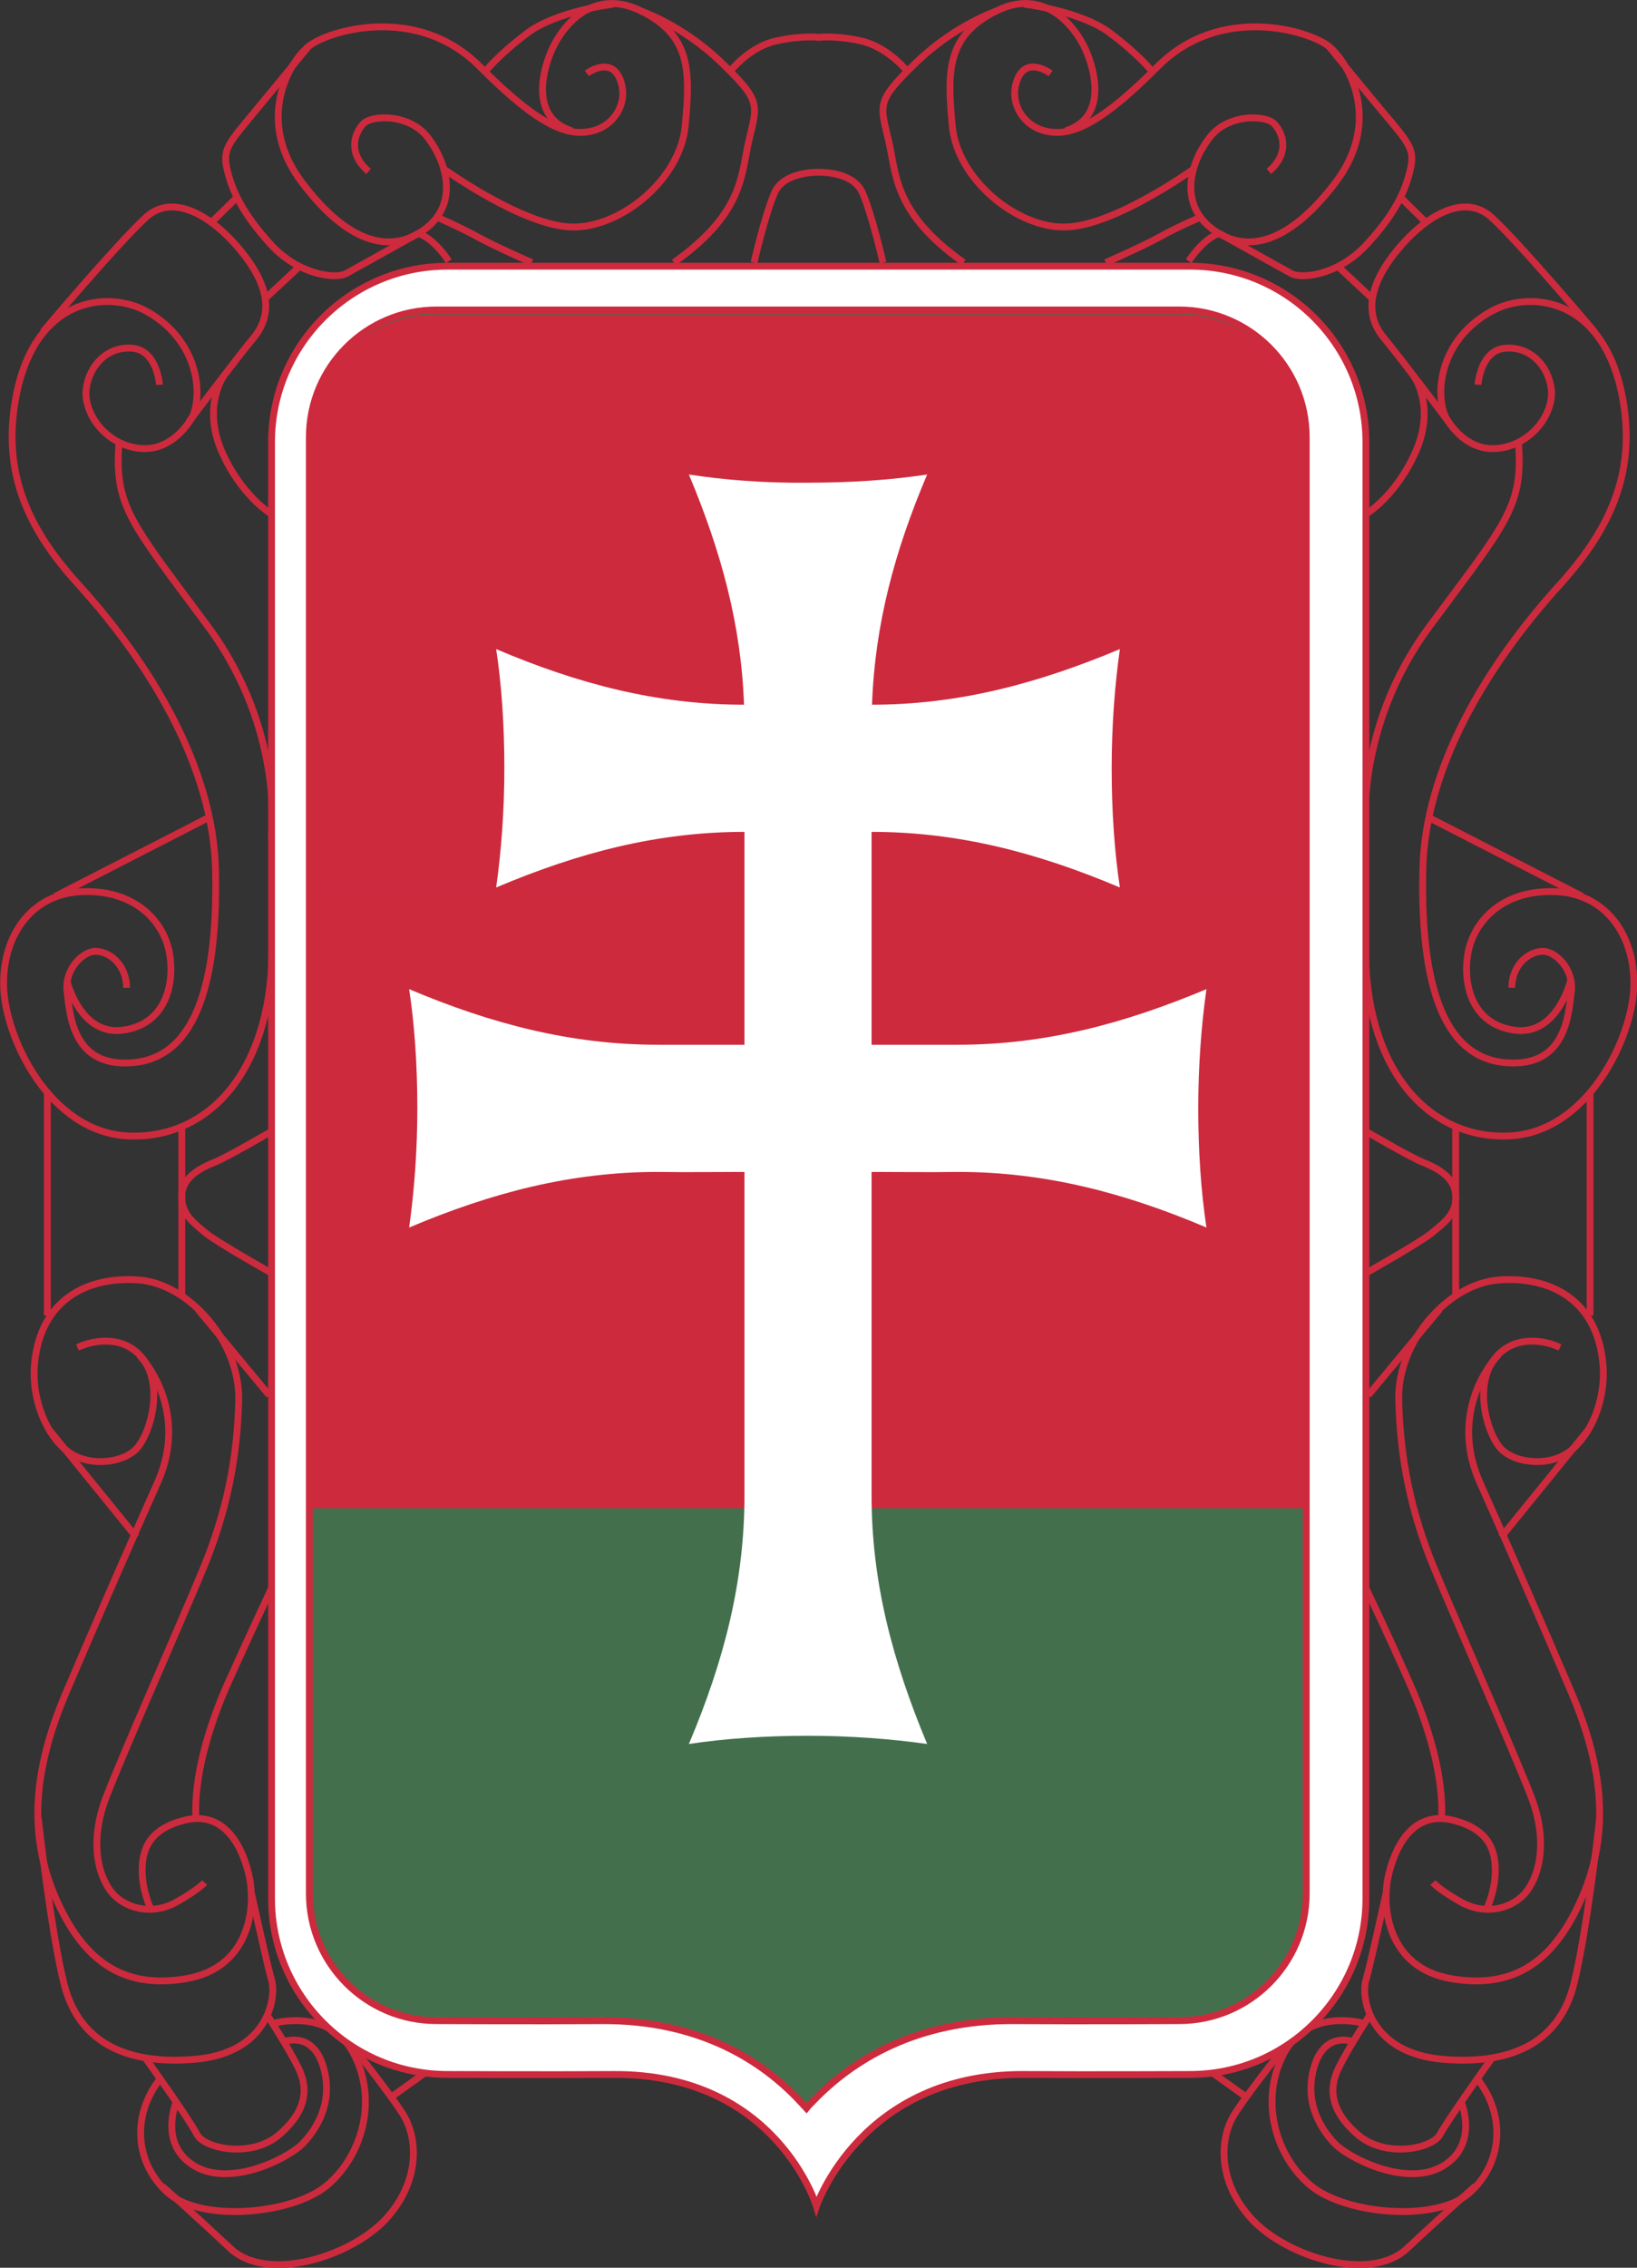 <?xml version="1.0" encoding="utf-8"?>
<!-- Generator: Adobe Illustrator 21.0.0, SVG Export Plug-In . SVG Version: 6.00 Build 0)  -->
<svg version="1.1"
	 id="Слой_1" inkscape:version="0.92.1 r15371" sodipodi:docname="spain.svg" xmlns:cc="http://creativecommons.org/ns#" xmlns:dc="http://purl.org/dc/elements/1.1/" xmlns:inkscape="http://www.inkscape.org/namespaces/inkscape" xmlns:rdf="http://www.w3.org/1999/02/22-rdf-syntax-ns#" xmlns:sodipodi="http://sodipodi.sourceforge.net/DTD/sodipodi-0.dtd" xmlns:svg="http://www.w3.org/2000/svg"
	 xmlns="http://www.w3.org/2000/svg" xmlns:xlink="http://www.w3.org/1999/xlink" x="0px" y="0px" viewBox="0 0 359.3 497.5"
	 style="enable-background:new 0 0 359.3 497.5;" xml:space="preserve">
<rect x="0" y="0" width="359.3" height="497.5" fill="#333333" stroke="none"/>
<style type="text/css">
	.st0{fill:none;stroke:#CD2A3E;stroke-width:1.5;stroke-miterlimit:3.864;}
	.st1{clip-path:url(#SVGID_2_);fill:#FFFFFF;}
	.st2{fill:#FFFFFF;stroke:#CD2A3E;stroke-width:1.5;stroke-miterlimit:3.864;}
	.st3{fill:#436F4D;stroke:#CD2A3E;stroke-width:1.5;stroke-miterlimit:3.864;}
	.st4{fill:#CD2A3E;}
	.st5{fill:#FFFFFF;}
</style>
<sodipodi:namedview  bordercolor="#666666" borderopacity="1" gridtolerance="10" guidetolerance="10" id="namedview141" inkscape:current-layer="Слой_1" inkscape:cx="167.76793" inkscape:cy="319.2473" inkscape:pageopacity="0" inkscape:pageshadow="2" inkscape:window-height="480" inkscape:window-maximized="0" inkscape:window-width="716" inkscape:window-x="0" inkscape:window-y="0" inkscape:zoom="0.472" objecttolerance="10" pagecolor="#ffffff" showgrid="false">
	</sodipodi:namedview>
<path id="path4" inkscape:connector-curvature="0" class="st0" d="M324.4,84.4c0,0,0.5-7.5,5.9-8s9.6,3.7,10.2,9.1
	c0.5,5.4-4.5,12.3-12.1,12.9c-7.5,0.5-11.2-7.1-11.2-7.1c-2.4-5.7-0.8-17.1,10.3-23.1c8.4-4.5,24.4-3,28.6,18.9
	c2.9,15.5-1.8,27.9-13.5,40.9c-16.5,18.1-29.8,40.6-30.3,62.6c-0.7,29.5,6.4,42.8,20.1,42.6c11.4-0.1,11.9-11,12.5-15.8
	c0.5-4.8-3.5-8.8-6.4-8.7s-6.6,2.8-6.7,8"/>
<path id="path6" inkscape:connector-curvature="0" class="st0" d="M344.7,215.2c0,0-2.9,12.1-12.3,10.8s-11.4-10.2-10.2-16.9
	c1.2-6.7,7.2-13.7,18.6-13.5c11.4,0.1,18.1,9.4,17.8,20.8c-0.3,11.4-10.2,32-27.3,32.8c-17.1,0.8-31.1-13.5-31.6-39.8"/>
<line id="line8" class="st0" x1="347.2" y1="196.6" x2="313.3" y2="179.2"/>
<path id="path10" inkscape:connector-curvature="0" class="st0" d="M299.8,183.6c0,0-2.9-23.3,13.9-46.1
	c16.9-22.8,20.6-26.3,19.6-40.2"/>
<path id="path12" inkscape:connector-curvature="0" class="st0" d="M318,92.6c0,0-11-14.6-14.2-18.4s-4.5-9.4,1.6-17.7
	c6.2-8.3,15.5-14.7,22-8.8c6.4,5.9,22.6,25.1,22.6,25.1"/>
<path id="path14" inkscape:connector-curvature="0" class="st0" d="M310.3,82.5c0,0,4.8,6.5,0.5,16.4s-11,13.9-11,13.9"/>
<path id="path16" inkscape:connector-curvature="0" class="st0" d="M230.6,16.1c0,0-5.1-3.8-7.2,1.1c-2.1,4.8,0.8,10.2,5.9,11.5
	c5.1,1.3,11.3-0.5,24.9-14.2c13.7-13.7,33.2-7.8,37.5-4.3s11.8,16.3,1.3,30s-19.8,15.5-27.1,9.9c-7.2-5.6-4.6-14.5-0.5-19.8
	c4-5.4,12.3-5.1,14.2-3.2c1.9,1.9,3.7,6.4-1.1,10.5"/>
<path id="path18" inkscape:connector-curvature="0" class="st0" d="M262.1,37c0,0-17.5,12.6-28.2,12.8C223.2,50.1,210,39.3,209,27.5
	c-1.1-11.8-1.3-19.8,9.9-25.2s18,4.8,19.8,9.6c1.9,4.8,3.8,14.1-4.8,16.8"/>
<path id="path20" inkscape:connector-curvature="0" class="st0" d="M224.7,0.9c0,0,12.6,1.5,19,6.4c6.4,4.8,9.2,8.4,9.2,8.4"/>
<path id="path22" inkscape:connector-curvature="0" class="st0" d="M218.8,2.4c0,0-9.1,3-17.7,11.3c-8.6,8.3-8,9.1-6.2,16.6
	c1.9,7.5,0.8,16.1,16.6,27.3"/>
<path id="path24" inkscape:connector-curvature="0" class="st0" d="M242.7,57.6c0,0,8-3.5,11.8-5.6c3.7-2.1,9.1-4.4,9.1-4.4"/>
<path id="path26" inkscape:connector-curvature="0" class="st0" d="M267.6,51.2c0,0-3.2,0.8-6.7,6.1"/>
<path id="path28" inkscape:connector-curvature="0" class="st0" d="M267.6,51.2c0,0,13.4,7.5,15.8,8.8s10.5,0.3,16.6-6.4
	c6.2-6.7,8.3-11.5,9.4-15.8s0.5-5.6-4-11c-4.6-5.4-13.7-16.6-13.7-16.6"/>
<line id="line30" class="st0" x1="307.4" y1="43.3" x2="313.2" y2="49"/>
<line id="line32" class="st0" x1="293.6" y1="58.4" x2="301.1" y2="65.4"/>
<path id="path34" inkscape:connector-curvature="0" class="st0" d="M342.4,295.6c-4.5-2.1-11.3-2.4-14.9,3.3
	c-3.7,5.8-1.2,14.9,1.5,18.4c2.7,3.6,10.5,4.7,15.3,1.3c4.8-3.5,8.3-11.5,7.5-19.6c-1.4-14.1-11.8-19-22.8-18.2s-22.3,13.4-22,26.3
	s2.7,24.7,7.8,37c5.1,12.3,16.9,38.9,21.2,49.9c4.3,11,1.3,19-1.9,22c-3.2,3-8.6,4-13.4,1.3s-6.2-4.3-6.2-4.3"/>
<path id="path36" inkscape:connector-curvature="0" class="st0" d="M326.3,418.8c0,0,1.9-3.9,1.9-8.5s-1.6-9.1-9.4-11
	s-12.1,4.3-13.9,11.5c-1.9,7.2-0.5,20.9,13.7,23.3s22.8-4.3,28.7-18c5.9-13.7,4.8-27.9-2.4-44.8c-7.2-16.9-14.7-34-20.1-46.1
	s-0.8-22.6,4-27.9"/>
<line id="line38" class="st0" x1="348.5" y1="313.8" x2="329.5" y2="337.2"/>
<line id="line40" class="st0" x1="316" y1="287.2" x2="300.3" y2="306.1"/>
<path id="path42" inkscape:connector-curvature="0" class="st0" d="M304.2,415.4c0,0-3.4,15.5-4.4,19c-1.1,3.5,0.5,16.1,17.2,17.4
	c16.6,1.3,25.5-5.1,28.4-16.4s5.7-36.5,5.7-36.5"/>
<path id="path44" inkscape:connector-curvature="0" class="st0" d="M327.4,451.6c0,0-9.6,13.4-11.3,16.6c-1.6,3.2-12.1,5.4-18.2,0
	c-6.2-5.4-6.2-10.4-4-14.7c2.1-4.3,6.8-11.5,6.8-11.5"/>
<path id="path46" inkscape:connector-curvature="0" class="st0" d="M297,447.9c0,0-6.1-2.4-8.5,5.3c-2.4,7.8,1.3,13.7,4.3,16.9
	c2.9,3.2,15.8,9.9,23.9,5.1c8-4.8,4-14.1,4-14.1"/>
<path id="path48" inkscape:connector-curvature="0" class="st0" d="M299.4,443.9c0,0-12.2-3.6-17.6,6.6s-1.9,22.5,5.9,29
	c7.8,6.4,27.6,8,34.8,1.6c7.2-6.4,8.2-16.9,1.7-25.1"/>
<path id="path50" inkscape:connector-curvature="0" class="st0" d="M283.4,447.2c0,0-8.9,11.1-12.3,16.4c-3.5,5.3-4,15,3.7,23.3
	c7.8,8.3,26,13.9,34,6.4s15-13.7,15-13.7"/>
<line id="line52" class="st0" x1="273.6" y1="460.1" x2="265.5" y2="454.3"/>
<path id="path54" inkscape:connector-curvature="0" class="st0" d="M299.8,348.4c0,0,5.4,11.3,9.6,20.9c4.3,9.6,7.5,20.8,7,29.7"/>
<line id="line56" class="st0" x1="319.5" y1="247" x2="319.5" y2="284.4"/>
<line id="line58" class="st0" x1="349" y1="239.8" x2="349" y2="288.6"/>
<path id="path60" inkscape:connector-curvature="0" class="st0" d="M299.8,248.2c0,0,9.6,5.6,12.3,6.7c2.7,1.1,7.1,3,7.4,7.2
	c0.4,4.3-2.9,6.4-5.5,8.6c-2.7,2.1-14.2,8.6-14.2,8.6"/>
<g id="g72" transform="translate(-70.34,-1.133)">
	<g>
		<defs>
			<path id="SVGID_1_" d="M249.7,463.9l-1.2-1.3c-8.5-9.2-22.4-18-43.6-17.9c-14.2,0.1-36.4,0-36.4,0c-15.4,0-27.9-12.5-27.9-27.9
				V97.3c0-15.4,12.5-27.9,27.9-27.9h81h82c15.4,0,27.9,12.5,27.9,27.9v319.5c0,15.4-12.5,27.9-27.9,27.9c0,0-22.2,0.1-36.4,0
				c-21.2-0.1-35.3,8.6-44,17.7C250.6,462.9,250.1,463.4,249.7,463.9L249.7,463.9z"/>
		</defs>
		<clipPath id="SVGID_2_">
			<use xlink:href="#SVGID_1_"  style="overflow:visible;"/>
		</clipPath>
		<rect id="rect68" x="124.5" y="53.6" class="st1" width="260" height="409.5"/>
	</g>
	<g>
		<defs>
			<path id="SVGID_3_" d="M249.7,463.9l-1.2-1.3c-8.5-9.2-22.4-18-43.6-17.9c-14.2,0.1-36.4,0-36.4,0c-15.4,0-27.9-12.5-27.9-27.9
				V97.3c0-15.4,12.5-27.9,27.9-27.9h81h82c15.4,0,27.9,12.5,27.9,27.9v319.5c0,15.4-12.5,27.9-27.9,27.9c0,0-22.2,0.1-36.4,0
				c-21.2-0.1-35.3,8.6-44,17.7C250.6,462.9,250.1,463.4,249.7,463.9L249.7,463.9z"/>
		</defs>
		<clipPath id="SVGID_4_">
			<use xlink:href="#SVGID_3_"  style="overflow:visible;"/>
		</clipPath>
	</g>
</g>
<path id="path76" inkscape:connector-curvature="0" class="st0" d="M35,84.4c0,0-0.5-7.5-5.9-8s-9.6,3.7-10.2,9.1
	c-0.5,5.4,4.5,12.3,12.1,12.9c7.5,0.5,11.3-7.1,11.3-7.1C44.7,85.6,43,74.2,32,68.2c-8.4-4.5-24.4-3-28.5,18.9
	C0.6,102.6,5.2,115,17,128c16.5,18.1,29.7,40.6,30.3,62.6c0.7,29.5-6.4,42.8-20.1,42.6c-11.4-0.1-11.9-11-12.5-15.8
	c-0.5-4.8,3.5-8.8,6.4-8.7s6.6,2.8,6.7,8"/>
<path id="path78" inkscape:connector-curvature="0" class="st0" d="M14.7,215.2c0,0,2.9,12.1,12.3,10.8s11.4-10.2,10.2-16.9
	s-7.2-13.7-18.6-13.5C7.2,195.7,0.5,205,0.8,216.4c0.3,11.4,10.2,32,27.3,32.8c17.2,0.8,31.1-13.5,31.6-39.8"/>
<line id="line80" class="st0" x1="12.2" y1="196.6" x2="46.1" y2="179.2"/>
<path id="path82" inkscape:connector-curvature="0" class="st0" d="M59.6,183.6c0,0,2.9-23.3-13.9-46.1
	c-16.9-22.8-20.6-26.3-19.6-40.2"/>
<path id="path84" inkscape:connector-curvature="0" class="st0" d="M41.4,92.6c0,0,11-14.6,14.2-18.4s4.6-9.4-1.6-17.7
	s-15.6-14.7-22-8.8S9.4,72.8,9.4,72.8"/>
<path id="path86" inkscape:connector-curvature="0" class="st0" d="M49.1,82.5c0,0-4.7,6.5-0.5,16.4c4.3,9.9,11,13.9,11,13.9"/>
<path id="path88" inkscape:connector-curvature="0" class="st0" d="M128.8,16.1c0,0,5.1-3.8,7.2,1.1c2.1,4.8-0.8,10.2-5.9,11.5
	c-5.1,1.3-11.3-0.5-24.9-14.2C91.5,0.8,72,6.7,67.7,10.2s-11.8,16.3-1.3,30c10.4,13.7,19.8,15.5,27.1,9.9c7.2-5.6,4.5-14.5,0.5-19.8
	c-4-5.4-12.3-5.1-14.2-3.2c-1.9,1.9-3.7,6.4,1.1,10.5"/>
<path id="path90" inkscape:connector-curvature="0" class="st0" d="M97.3,37c0,0,17.5,12.6,28.2,12.8c10.7,0.3,23.9-10.5,24.9-22.3
	c1.1-11.8,1.3-19.8-9.9-25.2c-11.3-5.4-18,4.8-19.8,9.6c-1.9,4.8-3.8,14.1,4.8,16.8"/>
<path id="path92" inkscape:connector-curvature="0" class="st0" d="M134.7,0.9c0,0-12.6,1.5-19,6.4c-6.4,4.8-9.2,8.4-9.2,8.4"/>
<path id="path94" inkscape:connector-curvature="0" class="st0" d="M140.6,2.4c0,0,9.1,3,17.7,11.3c8.6,8.3,8,9.1,6.2,16.6
	c-1.9,7.5-0.8,16.1-16.6,27.3"/>
<path id="path96" inkscape:connector-curvature="0" class="st0" d="M116.7,57.6c0,0-8-3.5-11.8-5.6s-9.1-4.4-9.1-4.4"/>
<path id="path98" inkscape:connector-curvature="0" class="st0" d="M91.8,51.2c0,0,3.2,0.8,6.7,6.1"/>
<path id="path100" inkscape:connector-curvature="0" class="st0" d="M91.8,51.2c0,0-13.4,7.5-15.8,8.8s-10.5,0.3-16.6-6.4
	S51.1,42.1,50,37.8c-1.1-4.3-0.5-5.6,4-11s13.7-16.6,13.7-16.6"/>
<line id="line102" class="st0" x1="52" y1="43.3" x2="46.2" y2="49"/>
<line id="line104" class="st0" x1="65.8" y1="58.4" x2="58.3" y2="65.4"/>
<path id="path106" inkscape:connector-curvature="0" class="st0" d="M17,295.6c4.6-2.1,11.3-2.4,14.9,3.3c3.7,5.8,1.2,14.9-1.5,18.4
	c-2.7,3.6-10.5,4.7-15.3,1.3c-4.8-3.5-8.3-11.5-7.5-19.6c1.4-14.1,11.8-19,22.8-18.2s22.2,13.4,22,26.3c-0.3,12.9-2.7,24.7-7.8,37
	S27.7,383,23.4,394s-1.3,19,1.9,22s8.6,4,13.4,1.3s6.2-4.3,6.2-4.3"/>
<path id="path108" inkscape:connector-curvature="0" class="st0" d="M33.1,418.8c0,0-1.9-3.9-1.9-8.5s1.6-9.1,9.4-11
	s12.1,4.3,13.9,11.5c1.9,7.2,0.5,20.9-13.7,23.3s-22.8-4.3-28.7-18s-4.8-27.9,2.4-44.8s14.7-34,20.1-46.1s0.8-22.6-4-27.9"/>
<line id="line110" class="st0" x1="10.9" y1="313.8" x2="29.9" y2="337.2"/>
<line id="line112" class="st0" x1="43.4" y1="287.2" x2="59.1" y2="306.1"/>
<path id="path114" inkscape:connector-curvature="0" class="st0" d="M55.2,415.4c0,0,3.4,15.5,4.4,19c1.1,3.5-0.5,16.1-17.1,17.4
	s-25.5-5.1-28.4-16.4s-5.7-36.5-5.7-36.5"/>
<path id="path116" inkscape:connector-curvature="0" class="st0" d="M32,451.6c0,0,9.6,13.4,11.2,16.6s12.1,5.4,18.2,0
	c6.2-5.4,6.2-10.4,4-14.7c-2.1-4.3-6.8-11.5-6.8-11.5"/>
<path id="path118" inkscape:connector-curvature="0" class="st0" d="M62.4,447.9c0,0,6.1-2.4,8.5,5.3c2.4,7.8-1.3,13.7-4.3,16.9
	c-2.9,3.2-15.8,9.9-23.9,5.1c-8-4.8-4-14.1-4-14.1"/>
<path id="path120" inkscape:connector-curvature="0" class="st0" d="M60,443.9c0,0,12.2-3.6,17.6,6.6s1.9,22.5-5.9,29
	c-7.8,6.4-27.6,8-34.8,1.6s-8.2-16.9-1.7-25.1"/>
<path id="path122" inkscape:connector-curvature="0" class="st0" d="M76,447.2c0,0,8.9,11.1,12.3,16.4c3.5,5.3,4,15-3.7,23.3
	c-7.8,8.3-26,13.9-34,6.4s-15-13.7-15-13.7"/>
<line id="line124" class="st0" x1="85.8" y1="460.1" x2="93.9" y2="454.3"/>
<path id="path126" inkscape:connector-curvature="0" class="st0" d="M59.6,348.4c0,0-5.3,11.3-9.6,20.9s-7.5,20.8-7,29.7"/>
<line id="line128" class="st0" x1="39.9" y1="247" x2="39.9" y2="284.4"/>
<line id="line130" class="st0" x1="10.4" y1="239.8" x2="10.4" y2="288.6"/>
<path id="path132" inkscape:connector-curvature="0" class="st0" d="M59.6,248.2c0,0-9.6,5.6-12.3,6.7c-2.7,1.1-7.1,3-7.4,7.2
	c-0.3,4.3,2.9,6.4,5.5,8.6c2.7,2.1,14.2,8.6,14.2,8.6"/>
<g>
	<path id="path134" inkscape:connector-curvature="0" class="st2" d="M179.2,484c0,0-8.8-29.1-44.5-28.9c-14.2,0.1-36.5,0-36.5,0
		c-21.3,0-38.6-17.3-38.6-38.6V97c0-21.3,17.3-38.6,38.6-38.6h163c21.3,0,38.6,17.3,38.6,38.6v319.5c0,21.3-17.3,38.6-38.6,38.6
		c0,0-22.2,0.1-36.4,0C189,454.9,179.2,484,179.2,484z"/>
	<path id="path74" inkscape:connector-curvature="0" class="st3" d="M177,462.5l-1.2-1.3c-8.5-9.2-22.4-18-43.6-17.9
		c-14.2,0.1-36.4,0-36.4,0c-15.4,0-27.9-12.5-27.9-27.9V95.9C67.9,80.5,80.4,68,95.8,68h163c15.4,0,27.9,12.5,27.9,27.9v319.5
		c0,15.4-12.5,27.9-27.9,27.9c0,0-22.2,0.1-36.4,0c-21.2-0.1-35.3,8.6-44,17.7C177.9,461.5,177.4,462,177,462.5L177,462.5z"/>
</g>
<path id="path136" inkscape:connector-curvature="0" class="st0" d="M165.5,57.6c0,0,2.4-10.5,4.5-15.3s9.7-4.5,9.7-4.5
	s7.5-0.3,9.6,4.5s4.5,15.3,4.5,15.3"/>
<path id="path138" inkscape:connector-curvature="0" class="st0" d="M199.1,15.6c0,0-4.1-5.2-10-6.6c-5.9-1.3-9.4-0.8-9.4-0.8
	s-3.5-0.5-9.4,0.8s-10,6.6-10,6.6"/>
<path class="st4" d="M286.8,194h-219V96.8C67.8,81.5,80.3,69,95.7,69h163.3c15.3,0,27.9,12.5,27.9,27.9V194z"/>
<rect x="67.8" y="193.9" class="st4" width="219" height="137"/>
<path id="path3341" inkscape:connector-curvature="0" class="st5" d="M151.2,104.1c7.1,16.9,11.5,33.1,12.1,50.5
	c-18.9,0-36.3-4.5-54.4-12.2c1.2,7.8,1.8,16.8,1.8,26.1c0,9.5-0.7,18.4-1.8,26.2c18.2-7.7,35.5-12.2,54.5-12.2v46.7h-19
	c-18.9,0-36.4-4.5-54.6-12.2c1.2,7.8,1.8,16.8,1.8,26.1c0,9.5-0.7,18.4-1.8,26.2c18.2-7.7,35.6-12.2,54.6-12.2c6.3,0.1,12.7,0,19,0
	c0,23.7,0,47.3,0,71c0,18.9-4.5,36.3-12.2,54.5c7.9-1.2,16.8-1.8,26.1-1.8c9.5,0,18.4,0.7,26.2,1.8c-7.6-18.2-12.2-35.5-12.2-54.5
	v-71c6.4,0,12.7,0.1,19,0c18.9,0,36.4,4.5,54.5,12.2c-1.2-7.9-1.8-16.8-1.8-26.2c0-9.4,0.7-18.4,1.8-26.1
	c-18.1,7.6-35.5,12.2-54.5,12.2h-19v-46.7c18.9,0,36.3,4.5,54.5,12.2c-1.2-7.9-1.8-16.8-1.8-26.2c0-9.4,0.7-18.4,1.8-26.1
	c-18.1,7.6-35.5,12.2-54.4,12.2c0.6-17.4,4.9-33.6,12.1-50.5c-7.9,1.2-16.8,1.8-26.2,1.8C167.9,106,159,105.3,151.2,104.1
	L151.2,104.1z"/>
</svg>
